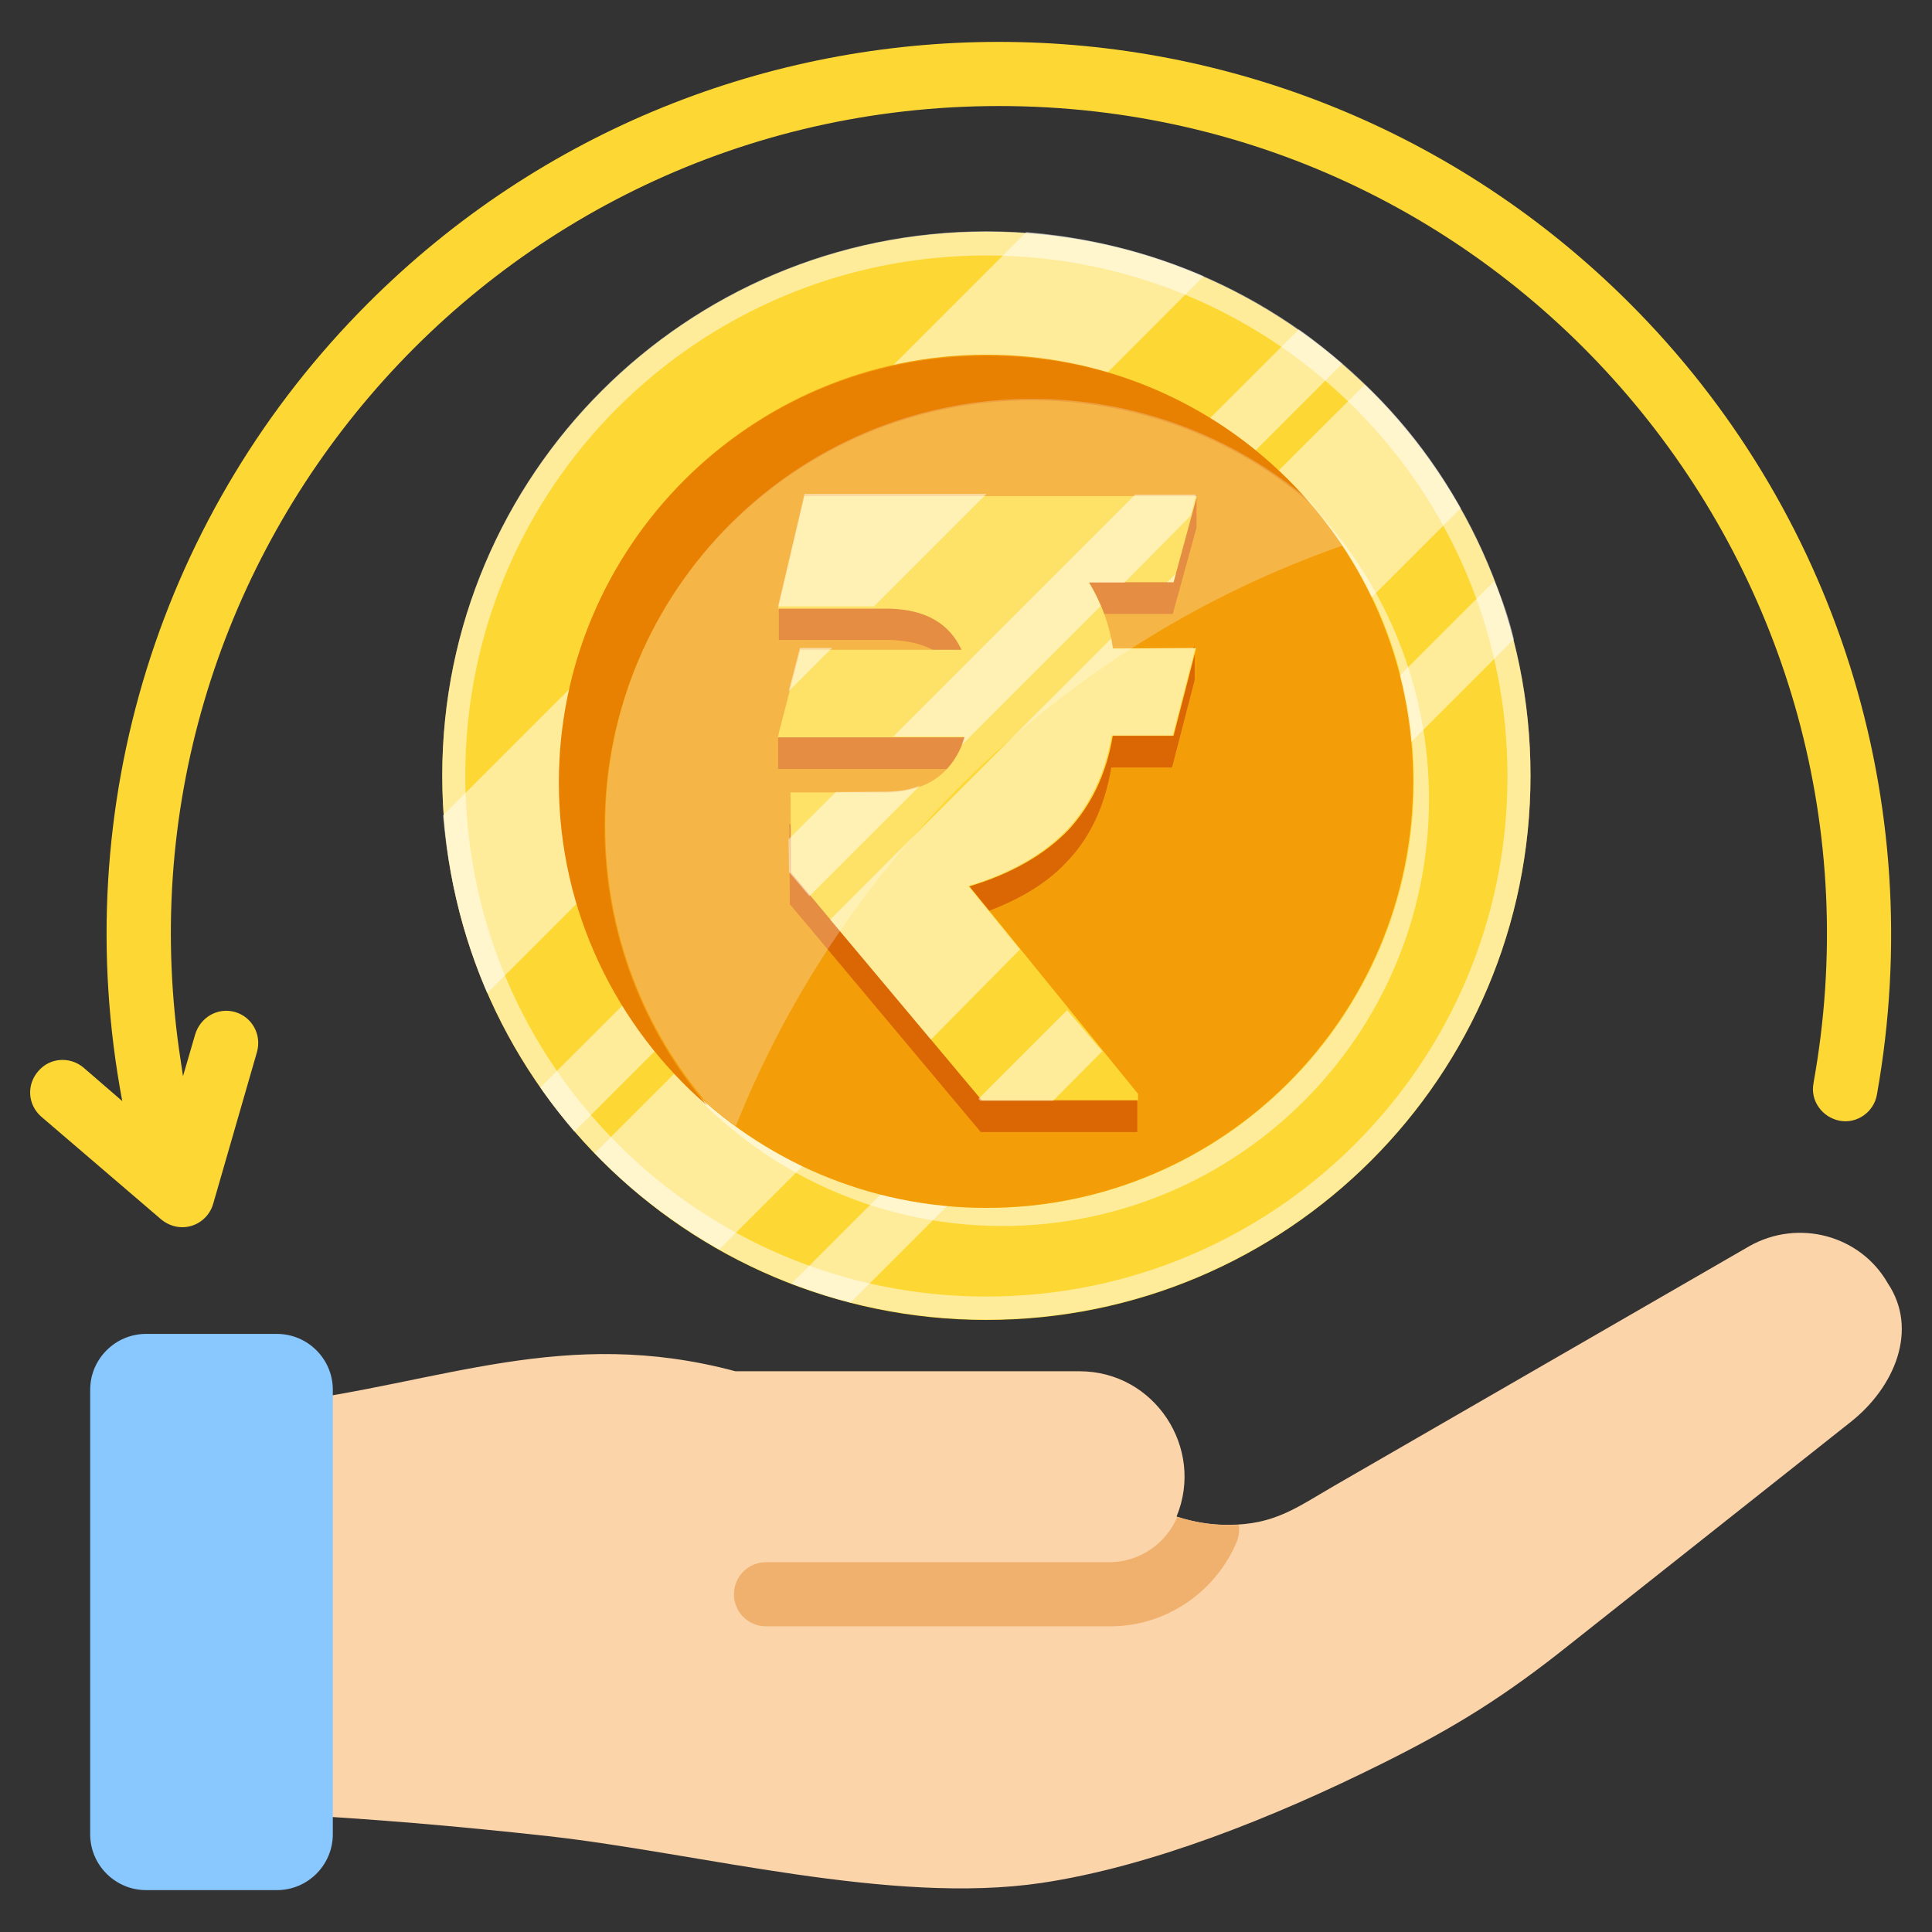 <?xml version="1.0" encoding="utf-8"?>
<!-- Generator: Adobe Illustrator 28.0.0, SVG Export Plug-In . SVG Version: 6.00 Build 0)  -->
<svg version="1.1" id="Layer_1" xmlns="http://www.w3.org/2000/svg" xmlns:xlink="http://www.w3.org/1999/xlink" x="0px" y="0px"
	 viewBox="0 0 512 512" style="enable-background:new 0 0 512 512;" xml:space="preserve">
<rect x="0" y="0" width="512" height="512" fill="#333333" stroke="none"/>
<style type="text/css">
	.st0{fill-rule:evenodd;clip-rule:evenodd;fill:#FDD835;}
	.st1{fill-rule:evenodd;clip-rule:evenodd;fill:#FCD4A9;}
	.st2{fill-rule:evenodd;clip-rule:evenodd;fill:#F0B16E;}
	.st3{fill-rule:evenodd;clip-rule:evenodd;fill:#88C8FE;}
	.st4{fill:#FDD835;}
	.st5{opacity:0.5;fill:#FFFFFF;enable-background:new    ;}
	.st6{fill:#F39E09;}
	.st7{fill:#E88102;}
	.st8{fill:#DB6704;}
	.st9{opacity:0.25;fill:#FFFFFF;enable-background:new    ;}
</style>
<g>
	<g>
		<path class="st0" d="M32.4,291.8C17.7,213.7,42.6,135.3,97.5,80.4c92.3-92.4,242-92.4,334.4,0c54.3,54.3,79.4,131.8,65.5,209.7
			c-0.8,4.6-5.3,7.8-9.9,6.9s-7.8-5.3-6.9-9.9c0,0,0,0,0-0.1c24.3-134.7-78.7-258.9-215.8-258.9c-135.1,0-237.4,120.6-216.9,253.1
			c0.2,1.4,0.4,2.6,0.6,4l3.2-11l0,0c1.4-4.7,6.1-7.3,10.6-6c4.5,1.3,7.1,6,5.8,10.6l0,0L56.5,319c-1.7,5.9-9,8.5-14.2,3.8
			l-31.4-26.9c-3.6-3.2-3.9-8.5-0.7-12.1c3-3.5,8.3-3.9,11.9-0.9L32.4,291.8z"/>
		<path class="st1" d="M500.3,340.1c8.2,12.3,1.8,27.5-9.8,36.7L416,435.8c-17.3,13.8-30.3,21.9-49.8,31.6
			c-28.9,14.4-61.4,27.3-90.2,31.6c-39.9,5.9-90.5-7.9-130.7-12.4c-24.5-2.7-46.7-4.6-71.3-5.9V371.9c43.2-5.4,75.7-20.6,120.9-8.5
			h91.2c19.9,0,33.2,20.4,25.7,38.5c4.5,1.5,9.1,2.2,13.6,2.2c12.3,0,18.1-4.5,28.1-10.3l110-63.5
			C476.5,322.9,493,327.3,500.3,340.1L500.3,340.1z"/>
		<path class="st2" d="M312,402c5.5,1.7,10.8,2.4,16.3,2.1c0.2,1.5,0,3-0.5,4.4c-5.6,13.4-18.8,22.5-33.6,22.5h-91.2
			c-4.7,0-8.5-3.8-8.5-8.5s3.8-8.5,8.5-8.5h91.2C302,413.9,309,409.1,312,402L312,402z"/>
		<path class="st3" d="M38.7,353.5h34.7c8.1,0,14.8,6.6,14.8,14.8v117.8c0,8.1-6.6,14.8-14.8,14.8H38.7c-8.1,0-14.8-6.6-14.8-14.8
			V368.3C23.9,360.1,30.6,353.5,38.7,353.5L38.7,353.5z"/>
	</g>
</g>
<g>
	<path class="st4" d="M261.4,349.8c79.6,0,144.2-64.5,144.2-144.2S341,61.4,261.4,61.4S117.2,126,117.2,205.6
		S181.7,349.8,261.4,349.8z"/>
	<path class="st5" d="M261.4,61.3c-79.6,0-144.2,64.5-144.2,144.2s64.5,144.2,144.2,144.2s144.2-64.5,144.2-144.2
		C405.7,125.8,341.2,61.3,261.4,61.3z M261.4,343.6c-76.3,0-138.1-61.7-138.1-138.1S185.2,67.7,261.4,67.7s138.1,61.7,138.1,138.1
		C399.5,282,337.6,343.6,261.4,343.6z"/>
	<path class="st5" d="M319,73.2l-189.9,190c-6.4-14.9-10.3-30.9-11.7-47.1L272,61.5C288.6,62.9,304.5,66.9,319,73.2z M387.1,134.7
		L190.6,331.1c-12.2-7-23.4-15.4-33-25.5l204.1-203.7C371.7,111.3,380.3,122.5,387.1,134.7z M355.7,96.4L152.2,299.9
		c-3.2-3.8-6.2-7.5-9-11.7l201-200.9C348.2,90.1,352,93.2,355.7,96.4z M401.2,169.4L225.4,345.2c-5.4-1.3-10.6-3.2-15.7-5L396,154
		C398.3,159.1,400,164.3,401.2,169.4z"/>
	<path class="st5" d="M378.7,211.8c0,62.4-50.6,113.1-113.1,113.1c-35,0-66.4-16-87.1-41.1c20.7,22.3,50.2,36.3,83.1,36.3
		c62.4,0,113.1-50.6,113.1-113.1c0-27.2-9.6-52.5-26-71.9C367.3,155.2,378.7,182.2,378.7,211.8z"/>
	<path class="st6" d="M261.4,320.1c62.4,0,113.1-50.6,113.1-113.1S323.8,94,261.4,94S148.3,144.6,148.3,207S198.9,320.1,261.4,320.1
		z"/>
	<path class="st7" d="M347.1,133.3c-19.8-17-45.6-27.2-73.8-27.2c-62.4,0-113.1,50.6-113.1,113.1c0,28.2,10.3,53.9,27.2,73.8
		c-24-20.8-39.3-51.5-39.3-85.6c0-62.4,50.6-113.1,113.1-113.1C295.6,94,326.3,109.2,347.1,133.3z"/>
	<path class="st8" d="M317.1,139.8v-8.9l-10.3,8.9h-93.4l-7,20.9v8.9H236c9.5,0.3,15.8,4,18.9,10.9h-42.7l-6,14.4v8.9h49.6
		c-3.2,9.6-9.8,14.6-20.4,14.6h-26.2l0.1,21.2l50.6,60.4h41.5v-8.9l-7.5-1.9l-37.4-45.9c11.3-3.5,20.1-8.3,26.2-14.9
		c6.2-6.4,10.1-14.8,11.8-25h16.1l6-23.2v-8.9l-8.5,8.9h-13.4c-0.8-6.4-3.2-12.3-6.3-17.5h22.4L317.1,139.8z"/>
	<path class="st4" d="M311,154.3h-22.4c3.2,5.4,5.4,11,6.3,17.5h22.1l-6,23.2h-16.1c-1.7,10.2-5.8,18.5-11.8,25
		c-6.2,6.4-14.9,11.5-26.2,14.9l44.7,55v1.7h-41.4l-50.6-60.4l-0.1-21.2h25.8c10.6-0.3,17.2-5.1,20.4-14.6h-49.6l6-23.2h42.7
		c-3.2-7-9.5-10.6-18.9-10.9h-29.7l7-29.8h104L311,154.3z"/>
	<path class="st5" d="M212,171.7h8.5L209,183.2L212,171.7z M261.4,130.9l-29.8,29.8h-25.4l7-29.8H261.4z M311,154.3h-1.7l2.3-2.3
		L311,154.3z M316.8,171.7l-6,23.2h-16.2c-1.7,10.2-5.8,18.5-11.8,25c-6.2,6.4-14.8,11.5-26.2,14.9l13.7,16.8l-23.6,23.9l-26.7-31.8
		l74.5-74.5c0.1,0.8,0.4,1.9,0.4,2.7L316.8,171.7z M235.2,209.8c3.2-0.1,6-0.5,8.6-1.6l-29.3,29.3l-5.4-6.4l-0.1-8.7l12.5-12.5
		L235.2,209.8L235.2,209.8z M317.1,130.9l-1.6,5.8l-17.5,17.7h-9.5c1.3,1.9,2.3,4,3.2,6.2l-36.9,36.9c0.4-0.7,0.5-1.6,0.8-2.3h-18.9
		l64.1-64.1h16.3V130.9z M292.1,278.6l-13,13.1h-19.3l-0.5-0.5l23.5-23.5L292.1,278.6z"/>
	<path class="st9" d="M355.7,144.6c-73.1,25.6-132,82.1-160.7,153.8c-2.6-1.9-5-3.8-7.4-5.8c-17-19.8-27.2-45.6-27.2-73.8
		c0-62.4,50.6-113.1,113.1-113.1c28.2,0,53.9,10.3,73.8,27.2C350.3,136.7,353.2,140.6,355.7,144.6z"/>
</g>
</svg>

